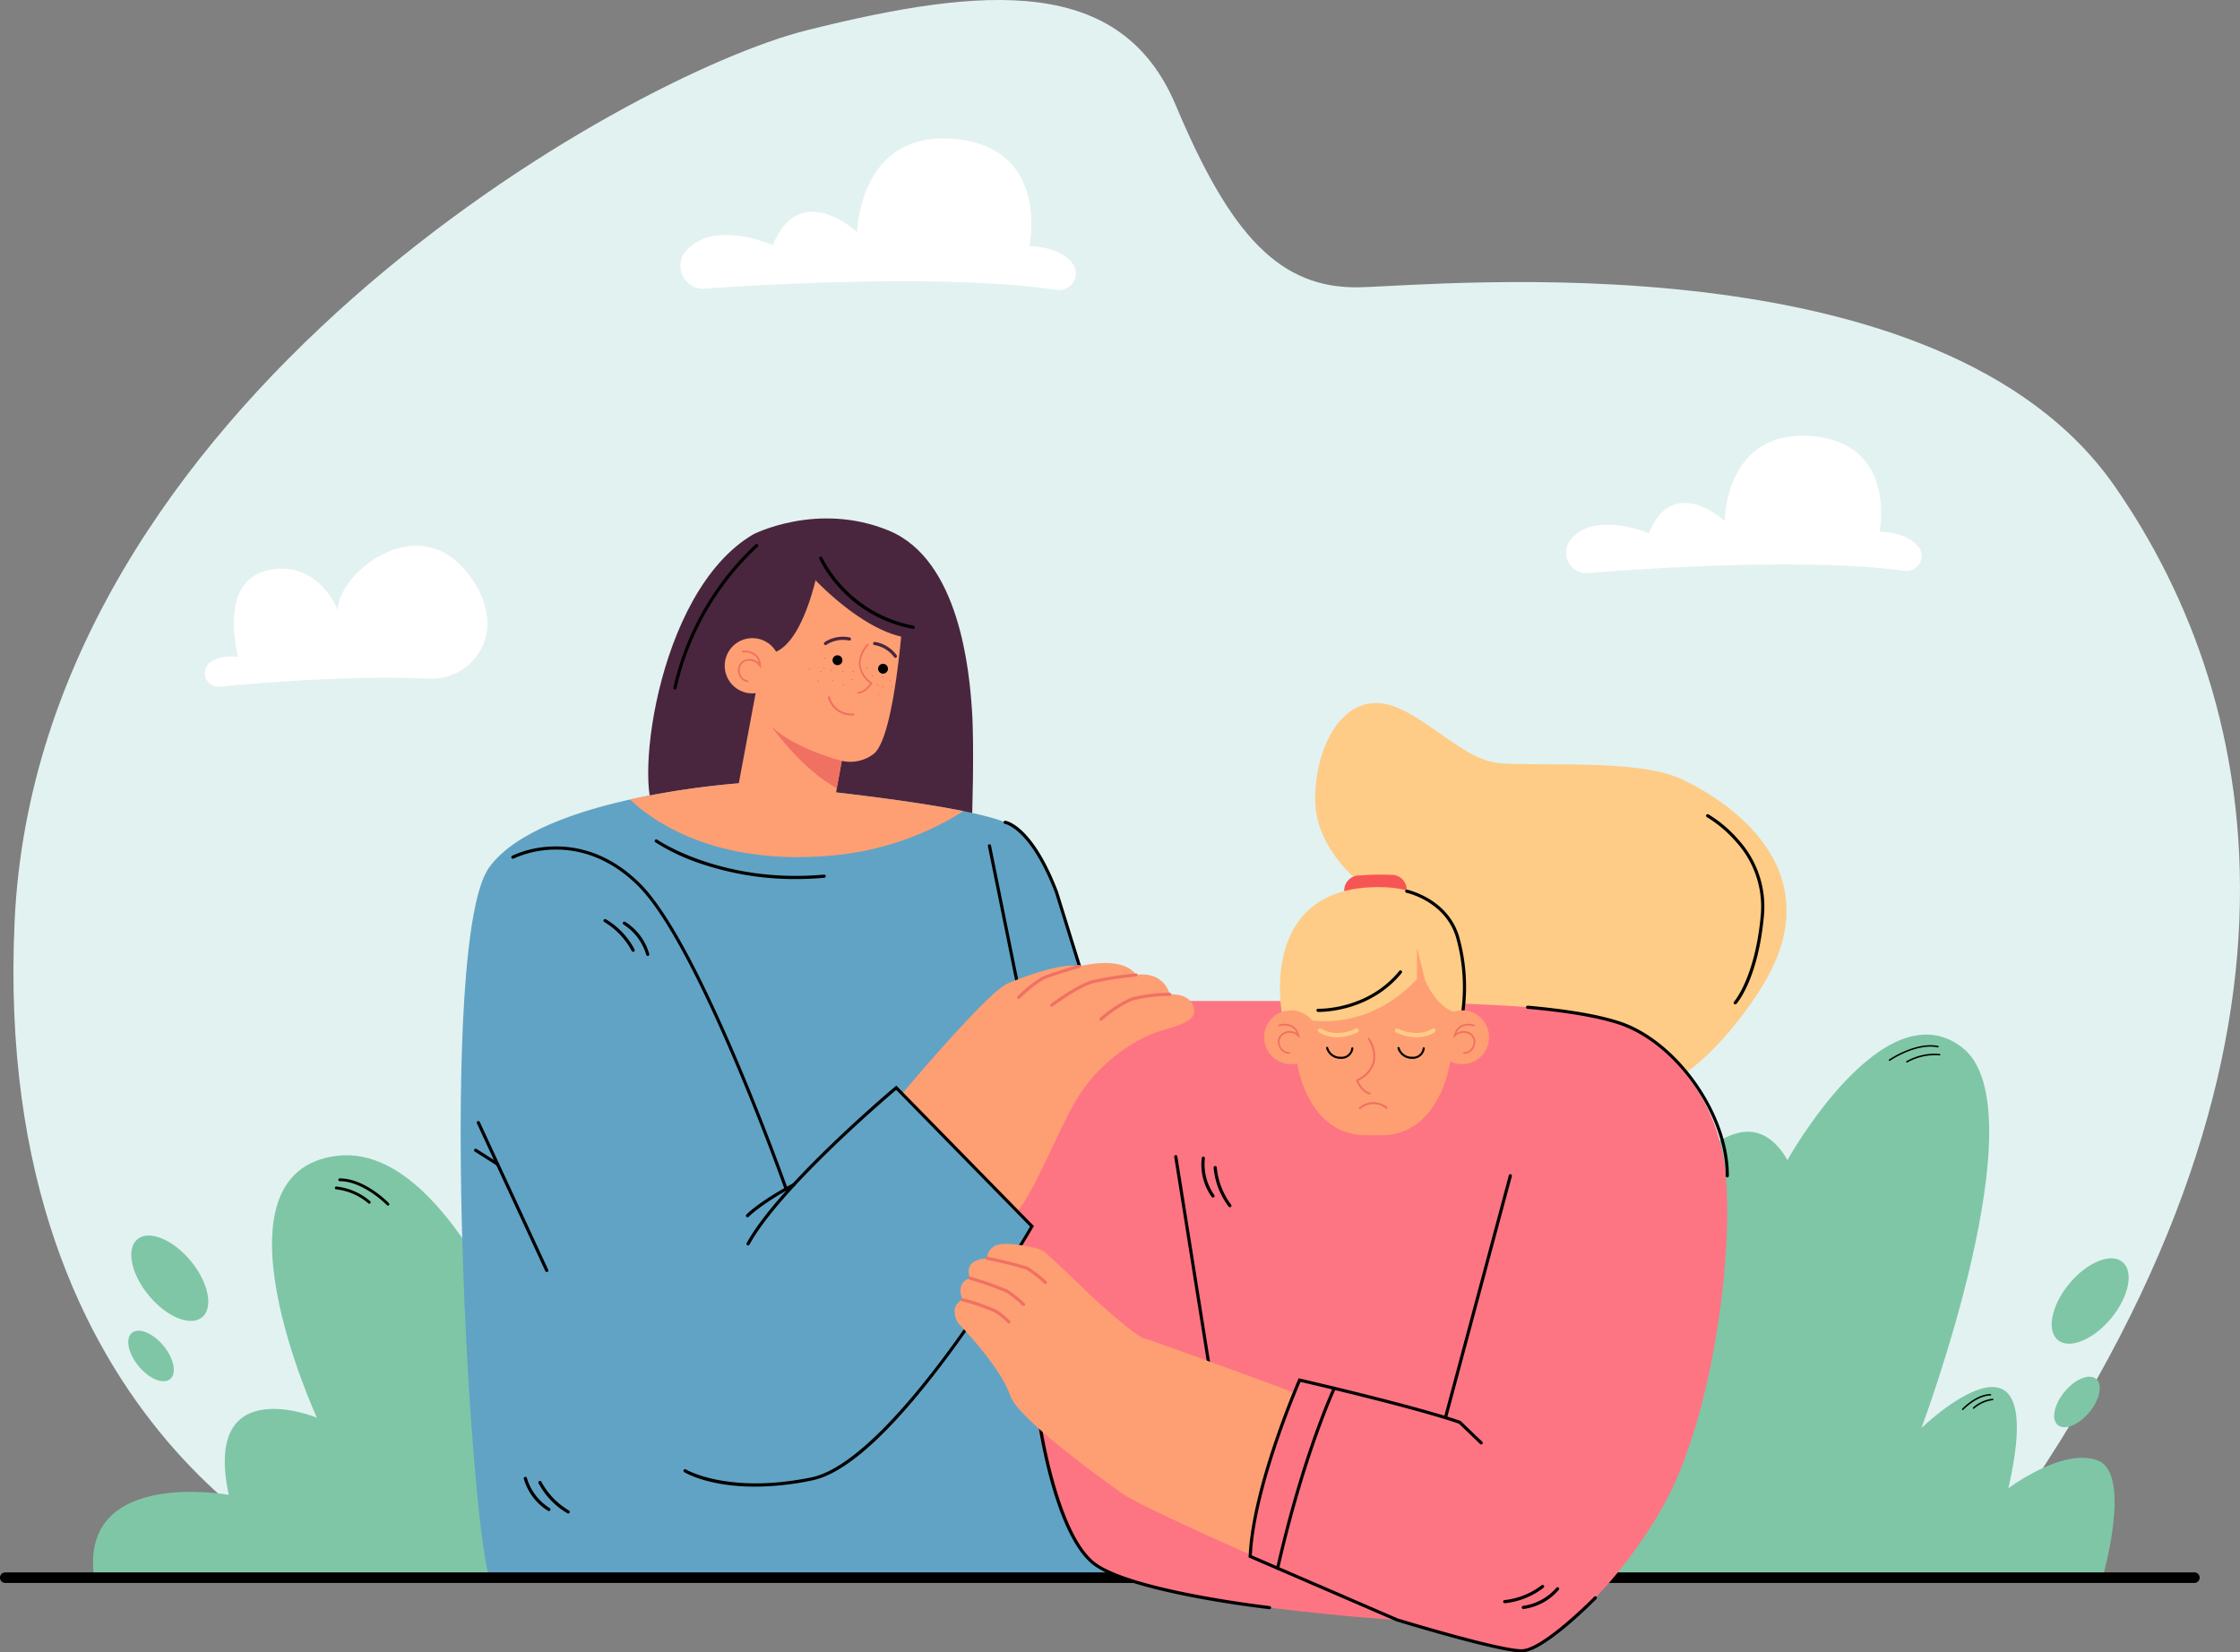 <svg xmlns="http://www.w3.org/2000/svg" width="400" height="295.112" viewBox="0 0 400 295.112">
  <rect x="0" y="0" width="400" height="295.112" fill="#808080" stroke="none"/>
  <g id="Grupo_71278" data-name="Grupo 71278" transform="translate(-179.182 -205)">
    <g id="Grupo_71273" data-name="Grupo 71273" transform="translate(179.182 205)">
      <g id="Grupo_71104" data-name="Grupo 71104" transform="translate(2.398)">
        <path id="Trazado_105920" data-name="Trazado 105920" d="M278.031,486.765l-26.948-.657s-62.155-24.345-57.8-116.69S302.6,218.453,334.7,210.413s56.217-9.714,65.931,13.4,18.5,32.827,32.863,32.492,103.662-9.212,134.779,35.507c27.074,38.909,40.166,104.344-23.479,190.766Z" transform="translate(-193.065 -205)" fill="#e2f2f1"/>
      </g>
      <g id="Grupo_71115" data-name="Grupo 71115" transform="translate(281.062 184.77)">
        <g id="Grupo_71106" data-name="Grupo 71106">
          <g id="Grupo_71105" data-name="Grupo 71105">
            <path id="Trazado_105921" data-name="Trazado 105921" d="M1819.366,1307.907s15.559-26.945,24.828-10.993c0,0,17.244-31.04,31.256-20.047s-7.329,67.9-7.329,67.9,23.064-22.2,15.52,10.778c0,0,9.7-7.353,15.951-4.97s.862,20.931.862,20.931h-94.386Z" transform="translate(-1806.067 -1274.51)" fill="#7fc6a6"/>
          </g>
        </g>
        <g id="Grupo_71108" data-name="Grupo 71108" transform="translate(56.214 1.897)">
          <g id="Grupo_71107" data-name="Grupo 71107">
            <path id="Trazado_105922" data-name="Trazado 105922" d="M2131.587,1288.3a.133.133,0,0,1-.076-.242c.047-.033,4.717-3.239,8.743-2.442a.133.133,0,1,1-.052.26c-3.915-.775-8.494,2.368-8.54,2.4A.131.131,0,0,1,2131.587,1288.3Z" transform="translate(-2131.454 -1285.492)"/>
          </g>
        </g>
        <g id="Grupo_71110" data-name="Grupo 71110" transform="translate(59.322 3.446)">
          <g id="Grupo_71109" data-name="Grupo 71109">
            <path id="Trazado_105923" data-name="Trazado 105923" d="M2149.577,1296.011a.133.133,0,0,1-.076-.242,10.149,10.149,0,0,1,5.921-1.3.133.133,0,0,1,.127.139.131.131,0,0,1-.139.127,10.092,10.092,0,0,0-5.759,1.25A.132.132,0,0,1,2149.577,1296.011Z" transform="translate(-2149.444 -1294.458)"/>
          </g>
        </g>
        <g id="Grupo_71112" data-name="Grupo 71112" transform="translate(69.296 64.196)">
          <g id="Grupo_71111" data-name="Grupo 71111">
            <path id="Trazado_105924" data-name="Trazado 105924" d="M2207.309,1648.967a.133.133,0,0,1-.1-.223c.1-.107,2.475-2.606,5.059-2.642h0a.133.133,0,0,1,0,.265c-2.47.034-4.845,2.533-4.869,2.559A.133.133,0,0,1,2207.309,1648.967Z" transform="translate(-2207.176 -1646.101)"/>
          </g>
        </g>
        <g id="Grupo_71114" data-name="Grupo 71114" transform="translate(71.232 65.034)">
          <g id="Grupo_71113" data-name="Grupo 71113">
            <path id="Trazado_105925" data-name="Trazado 105925" d="M2218.516,1652.754a.133.133,0,0,1-.1-.224,6.39,6.39,0,0,1,3.476-1.576.133.133,0,1,1,.044.262,6.254,6.254,0,0,0-3.327,1.5A.133.133,0,0,1,2218.516,1652.754Z" transform="translate(-2218.383 -1650.953)"/>
          </g>
        </g>
      </g>
      <g id="Grupo_71131" data-name="Grupo 71131" transform="translate(16.611 206.323)">
        <g id="Grupo_71122" data-name="Grupo 71122">
          <g id="Grupo_71117" data-name="Grupo 71117">
            <g id="Grupo_71116" data-name="Grupo 71116">
              <path id="Trazado_105926" data-name="Trazado 105926" d="M390.73,1474.713c-1.078-.862-18.749-35.045-30.386-18.882,0,0-17.456-59.264-41.377-56.463s-3.664,46.765-3.664,46.765-20.473-8.4-15.732,13.792c0,0-26.076-4.741-24.137,14.008Z" transform="translate(-275.331 -1399.272)" fill="#7fc6a6"/>
            </g>
          </g>
          <g id="Grupo_71119" data-name="Grupo 71119" transform="translate(6.827 14.337)">
            <g id="Grupo_71118" data-name="Grupo 71118">
              <path id="Trazado_105927" data-name="Trazado 105927" d="M325.459,1486.794c3.19,3.849,4.1,8.354,2.043,10.063s-6.319-.026-9.509-3.875-4.1-8.354-2.043-10.063S322.269,1482.946,325.459,1486.794Z" transform="translate(-314.847 -1482.262)" fill="#7fc6a6"/>
            </g>
          </g>
          <g id="Grupo_71121" data-name="Grupo 71121" transform="translate(6.289 31.332)">
            <g id="Grupo_71120" data-name="Grupo 71120">
              <path id="Trazado_105928" data-name="Trazado 105928" d="M318.019,1583.314c1.888,2.278,2.43,4.945,1.209,5.957s-3.741-.015-5.629-2.294-2.43-4.945-1.21-5.957S316.13,1581.036,318.019,1583.314Z" transform="translate(-311.737 -1580.631)" fill="#7fc6a6"/>
            </g>
          </g>
        </g>
        <g id="Grupo_71124" data-name="Grupo 71124" transform="translate(43.806 4.133)">
          <g id="Grupo_71123" data-name="Grupo 71123">
            <path id="Trazado_105929" data-name="Trazado 105929" d="M537.755,1428.052a.25.25,0,0,0,.18-.424c-.175-.181-4.33-4.431-8.787-4.431h0a.25.25,0,0,0,0,.5h0c4.242,0,8.385,4.235,8.427,4.278A.25.25,0,0,0,537.755,1428.052Z" transform="translate(-528.896 -1423.197)"/>
          </g>
        </g>
        <g id="Grupo_71126" data-name="Grupo 71126" transform="translate(43.183 5.586)">
          <g id="Grupo_71125" data-name="Grupo 71125">
            <path id="Trazado_105930" data-name="Trazado 105930" d="M531.432,1434.665a.25.25,0,0,0,.179-.425,11.02,11.02,0,0,0-6.036-2.633.25.25,0,0,0-.076.495,10.7,10.7,0,0,1,5.753,2.488A.249.249,0,0,0,531.432,1434.665Z" transform="translate(-525.287 -1431.604)"/>
          </g>
        </g>
        <g id="Grupo_71128" data-name="Grupo 71128" transform="translate(90.869 56.394)">
          <g id="Grupo_71127" data-name="Grupo 71127">
            <path id="Trazado_105931" data-name="Trazado 105931" d="M810.175,1730.553a.25.25,0,0,0,.18-.424c-.175-.181-4.33-4.431-8.787-4.431a.25.25,0,1,0,0,.5h0c4.246,0,8.385,4.235,8.427,4.278A.25.25,0,0,0,810.175,1730.553Z" transform="translate(-801.315 -1725.698)"/>
          </g>
        </g>
        <g id="Grupo_71130" data-name="Grupo 71130" transform="translate(90.246 57.846)">
          <g id="Grupo_71129" data-name="Grupo 71129">
            <path id="Trazado_105932" data-name="Trazado 105932" d="M803.851,1737.165a.25.25,0,0,0,.179-.425,11.018,11.018,0,0,0-6.036-2.633.25.25,0,0,0-.076.495,10.747,10.747,0,0,1,5.753,2.488A.251.251,0,0,0,803.851,1737.165Z" transform="translate(-797.707 -1734.105)"/>
          </g>
        </g>
      </g>
      <g id="Grupo_71133" data-name="Grupo 71133" transform="translate(121.482 24.721)">
        <g id="Grupo_71132" data-name="Grupo 71132">
          <path id="Trazado_105933" data-name="Trazado 105933" d="M886.728,374.921c12.8-.88,44.021-2.577,62.832.23a2.99,2.99,0,0,0,2.74-4.874c-1.286-1.509-3.57-2.777-7.592-2.958,0,0,3.73-17.456-13.156-19.111-17.352-1.7-17.6,16.66-17.6,16.66s-10.139-9.635-15.065,2.281c0,0-10.713-4.7-15.576,1.123A4.067,4.067,0,0,0,886.728,374.921Z" transform="translate(-882.363 -348.096)" fill="#fff"/>
        </g>
      </g>
      <g id="Grupo_71135" data-name="Grupo 71135" transform="translate(36.582 97.467)">
        <g id="Grupo_71134" data-name="Grupo 71134">
          <path id="Trazado_105934" data-name="Trazado 105934" d="M393.6,794.351c6.934-.686,23.2-2.056,37.415-1.448a9.945,9.945,0,0,0,10.372-10.514,15.206,15.206,0,0,0-3.5-8.248c-9.106-11.859-23.573.426-23.173,6.62,0,0-3.409-9.211-12.521-7.2s-5.3,15.458-5.3,15.458-2.988-.5-4.984.984A2.42,2.42,0,0,0,393.6,794.351Z" transform="translate(-390.932 -769.171)" fill="#fff"/>
        </g>
      </g>
      <g id="Grupo_71137" data-name="Grupo 71137" transform="translate(279.636 77.824)">
        <g id="Grupo_71136" data-name="Grupo 71136">
          <path id="Trazado_105935" data-name="Trazado 105935" d="M1801.775,679.99c11.5-.911,39.547-2.731,56.484-.386a2.688,2.688,0,0,0,2.417-4.407c-1.17-1.344-3.235-2.462-6.853-2.587,0,0,3.188-15.727-12.006-17.055-15.614-1.365-15.665,15.142-15.665,15.142s-9.206-8.566-13.521,2.192c0,0-9.675-4.12-13.991,1.156A3.656,3.656,0,0,0,1801.775,679.99Z" transform="translate(-1797.813 -655.474)" fill="#fff"/>
        </g>
      </g>
      <g id="Grupo_71138" data-name="Grupo 71138" transform="translate(234.855 125.555)">
        <path id="Trazado_105936" data-name="Trazado 105936" d="M1545.868,963.17s-7.033-5.618-7.256-13.769,3.653-17.53,10.759-17.642,14.81,10.049,21.957,10.719,24.676-.782,32.492,2.791,28.249,16.17,14.069,37.953-27.468,19.984-27.468,19.984-38.075-13.611-38.41-14.168-9.938-12.728-9.938-13.286S1545.868,963.17,1545.868,963.17Z" transform="translate(-1538.603 -931.759)" fill="#fecc86"/>
      </g>
      <g id="Grupo_71139" data-name="Grupo 71139" transform="translate(115.746 92.591)">
        <path id="Trazado_105937" data-name="Trazado 105937" d="M867.926,743.788s11.471-5.918,24.2-.67,14.4,25.406,14.851,32.076,0,19.845,0,19.845-8.462,4.913-21.2,4.355-30.271-2.568-34.849-5.36S850.2,754.172,867.926,743.788Z" transform="translate(-849.157 -740.948)" fill="#49263e"/>
      </g>
      <g id="Grupo_71140" data-name="Grupo 71140" transform="translate(82.263 139.821)">
        <path id="Trazado_105938" data-name="Trazado 105938" d="M705.923,1014.33s-36.177,2.261-45.473,15.074-3.768,114.058,0,126.87H773.569l-7.351-107.023s-4.522-24.118-13.65-27.887S705.923,1014.33,705.923,1014.33Z" transform="translate(-655.349 -1014.33)" fill="#61a3c5"/>
      </g>
      <g id="Grupo_71142" data-name="Grupo 71142" transform="translate(0 280.823)">
        <g id="Grupo_71141" data-name="Grupo 71141">
          <path id="Trazado_105939" data-name="Trazado 105939" d="M571.036,1832.383H180.124a.942.942,0,0,1,0-1.884H571.036a.942.942,0,1,1,0,1.884Z" transform="translate(-179.182 -1830.499)"/>
        </g>
      </g>
      <g id="Grupo_71143" data-name="Grupo 71143" transform="translate(180.71 178.761)">
        <path id="Trazado_105940" data-name="Trazado 105940" d="M1255.957,1239.73h27.663s33.8.167,44.858,2.345,21.4,12.059,23.762,25.625-1.486,45.724-10.7,62.137-22.108,26.128-25.29,25.96-22.284-5.527-22.284-5.527c-1.87-.007-38.9-2.735-51.242-8.207-15.771-6.994-15.824-58.94-15.824-58.94l1.867-3.142-2.812-2.872-.761-6.139s5.639-20.014,7.146-20.939S1255.957,1239.73,1255.957,1239.73Z" transform="translate(-1225.195 -1239.73)" fill="#fd7583"/>
      </g>
      <g id="Grupo_71144" data-name="Grupo 71144" transform="translate(230.55 160.868)">
        <path id="Trazado_105941" data-name="Trazado 105941" d="M1542.977,1157.183a144.772,144.772,0,0,0-.986-14.625,9.382,9.382,0,0,0-3.025-3.574,33.977,33.977,0,0,0-10.349-2.827h-.569a33.976,33.976,0,0,0-10.349,2.827,9.383,9.383,0,0,0-3.025,3.574,144.742,144.742,0,0,0-.986,14.625,26.308,26.308,0,0,0,1.111,8.035l-.007-.006s1.768,13,12.554,12.821c.258,0,2.209,0,2.209,0,10.786.182,12.554-13.182,12.554-13.182l-.1-.11A26.393,26.393,0,0,0,1542.977,1157.183Z" transform="translate(-1513.685 -1136.157)" fill="#fe9f73"/>
      </g>
      <g id="Grupo_71146" data-name="Grupo 71146" transform="translate(242.12 185.366)">
        <g id="Grupo_71145" data-name="Grupo 71145">
          <path id="Trazado_105942" data-name="Trazado 105942" d="M1583.121,1288.074a.176.176,0,0,0,.036-.348c-1.134-.243-1.849-1.639-2.055-2.1a5.293,5.293,0,0,0,2.922-3.326,5.741,5.741,0,0,0-.917-4.266.176.176,0,1,0-.287.2,5.482,5.482,0,0,1,.861,3.981,5.046,5.046,0,0,1-2.885,3.17l-.141.072.057.148c.033.087.835,2.128,2.371,2.457A.193.193,0,0,0,1583.121,1288.074Z" transform="translate(-1580.656 -1277.965)" fill="#f07162"/>
        </g>
      </g>
      <g id="Grupo_71148" data-name="Grupo 71148" transform="translate(249.094 183.667)">
        <g id="Grupo_71147" data-name="Grupo 71147">
          <path id="Trazado_105943" data-name="Trazado 105943" d="M1627.968,1268.131a.377.377,0,0,0-.255.051c-2.786,1.709-6.1.015-6.135,0a.377.377,0,0,0-.349.668c.151.079,3.732,1.906,6.878-.023a.377.377,0,0,0-.14-.694Z" transform="translate(-1621.026 -1268.126)" fill="#fecc86"/>
        </g>
      </g>
      <g id="Grupo_71150" data-name="Grupo 71150" transform="translate(235.355 183.667)">
        <g id="Grupo_71149" data-name="Grupo 71149">
          <path id="Trazado_105944" data-name="Trazado 105944" d="M1541.82,1268.131a.376.376,0,0,1,.254.051c2.786,1.709,6.1.015,6.135,0a.377.377,0,1,1,.349.668c-.151.079-3.732,1.906-6.878-.023a.377.377,0,0,1,.14-.694Z" transform="translate(-1541.5 -1268.126)" fill="#fecc86"/>
        </g>
      </g>
      <g id="Grupo_71151" data-name="Grupo 71151" transform="translate(240.048 156.2)">
        <path id="Trazado_105945" data-name="Trazado 105945" d="M1576.892,1109.185a39.921,39.921,0,0,0-5.416.106,2.691,2.691,0,0,0-2.8,3.031l5.563,1.271.049-.435.008.434,5.509-1.488A2.692,2.692,0,0,0,1576.892,1109.185Z" transform="translate(-1568.663 -1109.138)" fill="#f75553"/>
      </g>
      <g id="Grupo_71152" data-name="Grupo 71152" transform="translate(236.801 186.967)">
        <path id="Trazado_105946" data-name="Trazado 105946" d="M1552.489,1289.367h-.06a2.627,2.627,0,0,1-2.558-1.9.188.188,0,1,1,.366-.088,2.217,2.217,0,0,0,2.2,1.612h.053a1.722,1.722,0,0,0,1.879-1.51.191.191,0,0,1,.2-.171.189.189,0,0,1,.171.2A2.123,2.123,0,0,1,1552.489,1289.367Z" transform="translate(-1549.866 -1287.233)"/>
      </g>
      <g id="Grupo_71153" data-name="Grupo 71153" transform="translate(249.544 186.967)">
        <path id="Trazado_105947" data-name="Trazado 105947" d="M1626.25,1289.367h-.059a2.629,2.629,0,0,1-2.559-1.9.189.189,0,0,1,.367-.088,2.217,2.217,0,0,0,2.2,1.612h.053a1.722,1.722,0,0,0,1.879-1.51.188.188,0,1,1,.375.034A2.123,2.123,0,0,1,1626.25,1289.367Z" transform="translate(-1623.627 -1287.233)"/>
      </g>
      <g id="Grupo_71154" data-name="Grupo 71154" transform="translate(242.639 196.82)">
        <path id="Trazado_105948" data-name="Trazado 105948" d="M1583.851,1345.571a.188.188,0,0,1-.119-.334,3.872,3.872,0,0,1,4.976-.106.188.188,0,0,1-.246.286,3.445,3.445,0,0,0-4.492.112A.187.187,0,0,1,1583.851,1345.571Z" transform="translate(-1583.663 -1344.264)" fill="#f07162"/>
      </g>
      <g id="Grupo_71155" data-name="Grupo 71155" transform="translate(272.493 179.606)">
        <path id="Trazado_105949" data-name="Trazado 105949" d="M1792.409,1275.3h0a.282.282,0,0,1-.28-.285c.089-10.828-9.012-23.713-19.094-27.034-3.71-1.222-9.2-2.163-16.309-2.8a.283.283,0,0,1,.05-.563c7.155.638,12.685,1.588,16.436,2.823,10.288,3.388,19.573,16.531,19.482,27.575A.282.282,0,0,1,1792.409,1275.3Z" transform="translate(-1756.466 -1244.62)"/>
      </g>
      <g id="Grupo_71156" data-name="Grupo 71156" transform="translate(228.557 158.432)">
        <path id="Trazado_105950" data-name="Trazado 105950" d="M1502.51,1144.629s12.938,5.695,24.117-6.141v-5.583l1.449,5.806s2.588,6.253,6.831,5.806c0,0,4.109-22.06-14.538-22.451C1498.07,1121.6,1502.51,1144.629,1502.51,1144.629Z" transform="translate(-1502.15 -1122.059)" fill="#fecc86"/>
      </g>
      <g id="Grupo_71161" data-name="Grupo 71161" transform="translate(225.745 180.441)">
        <g id="Grupo_71158" data-name="Grupo 71158">
          <g id="Grupo_71157" data-name="Grupo 71157">
            <path id="Trazado_105951" data-name="Trazado 105951" d="M1495.481,1254.26a4.805,4.805,0,1,1-4.805-4.806A4.805,4.805,0,0,1,1495.481,1254.26Z" transform="translate(-1485.87 -1249.454)" fill="#fe9f73"/>
          </g>
        </g>
        <g id="Grupo_71160" data-name="Grupo 71160" transform="translate(2.452 2.395)">
          <g id="Grupo_71159" data-name="Grupo 71159">
            <path id="Trazado_105952" data-name="Trazado 105952" d="M1502.063,1268.692a2.023,2.023,0,0,1-1.9-1.515,1.9,1.9,0,0,1,.767-2.219,2.264,2.264,0,0,1,2.492.055,2.123,2.123,0,0,0-.94-1.115,2.983,2.983,0,0,0-2.115-.135.154.154,0,0,1-.1-.292,3.253,3.253,0,0,1,2.36.157,2.617,2.617,0,0,1,1.236,1.764l.134.535-.392-.389a2.071,2.071,0,0,0-2.516-.318,1.613,1.613,0,0,0-.634,1.871,1.7,1.7,0,0,0,1.633,1.293.154.154,0,0,1,0,.308Z" transform="translate(-1500.066 -1263.316)" fill="#f07162"/>
          </g>
        </g>
      </g>
      <g id="Grupo_71162" data-name="Grupo 71162" transform="translate(257.887 209.72)">
        <path id="Trazado_105953" data-name="Trazado 105953" d="M1672.206,1462.488a.278.278,0,0,1-.073-.01.283.283,0,0,1-.2-.346l11.531-42.988a.283.283,0,1,1,.546.146l-11.531,42.988A.283.283,0,0,1,1672.206,1462.488Z" transform="translate(-1671.923 -1418.934)"/>
      </g>
      <g id="Grupo_71163" data-name="Grupo 71163" transform="translate(209.682 206.281)">
        <path id="Trazado_105954" data-name="Trazado 105954" d="M1399.2,1437.443a.282.282,0,0,1-.279-.238l-6.03-37.852a.283.283,0,0,1,.558-.089l6.029,37.852a.283.283,0,0,1-.234.324A.3.3,0,0,1,1399.2,1437.443Z" transform="translate(-1392.893 -1399.026)"/>
      </g>
      <g id="Grupo_71164" data-name="Grupo 71164" transform="translate(185.293 253.445)">
        <path id="Trazado_105955" data-name="Trazado 105955" d="M1293.137,1705.976l-.032,0c-.972-.11-23.9-2.76-31.072-7.622-7.22-4.892-10.187-25.144-10.31-26a.283.283,0,1,1,.56-.08c.03.208,3.054,20.863,10.067,25.615,7.059,4.784,30.582,7.5,30.819,7.529a.283.283,0,0,1-.031.563Z" transform="translate(-1251.72 -1672.026)"/>
      </g>
      <g id="Grupo_71165" data-name="Grupo 71165" transform="translate(176.408 150.798)">
        <path id="Trazado_105956" data-name="Trazado 105956" d="M1205.794,1104.178a.282.282,0,0,1-.276-.227l-5.22-25.74a.283.283,0,1,1,.554-.112l5.22,25.74a.282.282,0,0,1-.221.333A.287.287,0,0,1,1205.794,1104.178Z" transform="translate(-1200.292 -1077.873)"/>
      </g>
      <g id="Grupo_71166" data-name="Grupo 71166" transform="translate(227.868 247.661)">
        <path id="Trazado_105957" data-name="Trazado 105957" d="M1498.443,1671.254a.278.278,0,0,1-.063-.007.283.283,0,0,1-.213-.338c4.629-20.39,10.082-32.084,10.136-32.2a.282.282,0,1,1,.511.241c-.054.115-5.482,11.76-10.1,32.084A.283.283,0,0,1,1498.443,1671.254Z" transform="translate(-1498.16 -1638.547)"/>
      </g>
      <g id="Grupo_71167" data-name="Grupo 71167" transform="translate(235.073 173.314)">
        <path id="Trazado_105958" data-name="Trazado 105958" d="M1540.306,1215.612c-.1,0-.163,0-.17,0a.283.283,0,0,1,.022-.565c.087,0,8.79.264,14.491-6.74a.283.283,0,1,1,.438.357C1549.653,1215.339,1541.576,1215.612,1540.306,1215.612Z" transform="translate(-1539.865 -1208.201)"/>
      </g>
      <g id="Grupo_71170" data-name="Grupo 71170" transform="translate(214.518 206.56)">
        <g id="Grupo_71168" data-name="Grupo 71168">
          <path id="Trazado_105959" data-name="Trazado 105959" d="M1422.979,1407.963a.282.282,0,0,1-.233-.122,9.963,9.963,0,0,1-1.776-6.967.283.283,0,0,1,.556.1,9.574,9.574,0,0,0,1.685,6.544.283.283,0,0,1-.233.443Z" transform="translate(-1420.889 -1400.643)"/>
        </g>
        <g id="Grupo_71169" data-name="Grupo 71169" transform="translate(2.198 1.675)">
          <path id="Trazado_105960" data-name="Trazado 105960" d="M1436.517,1417.714a.283.283,0,0,1-.228-.115,13.532,13.532,0,0,1-2.679-6.97.283.283,0,0,1,.565-.019,13.214,13.214,0,0,0,2.569,6.653.283.283,0,0,1-.227.45Z" transform="translate(-1433.61 -1410.338)"/>
        </g>
      </g>
      <g id="Grupo_71173" data-name="Grupo 71173" transform="translate(268.42 283.046)">
        <g id="Grupo_71171" data-name="Grupo 71171" transform="translate(3.321 0.412)">
          <path id="Trazado_105961" data-name="Trazado 105961" d="M1752.394,1849.656a.283.283,0,0,1-.041-.562,9.574,9.574,0,0,0,5.939-3.225.283.283,0,0,1,.453.338,9.961,9.961,0,0,1-6.31,3.446Z" transform="translate(-1752.112 -1845.755)"/>
        </g>
        <g id="Grupo_71172" data-name="Grupo 71172">
          <path id="Trazado_105962" data-name="Trazado 105962" d="M1733.172,1846.656a.283.283,0,0,1-.032-.564,13.217,13.217,0,0,0,6.62-2.652.283.283,0,0,1,.371.426,13.527,13.527,0,0,1-6.927,2.787Z" transform="translate(-1732.89 -1843.371)"/>
        </g>
      </g>
      <g id="Grupo_71176" data-name="Grupo 71176" transform="translate(93.527 263.742)">
        <g id="Grupo_71174" data-name="Grupo 71174">
          <path id="Trazado_105963" data-name="Trazado 105963" d="M725.037,1737.76a.28.28,0,0,1-.153-.045,9.961,9.961,0,0,1-4.329-5.74.283.283,0,0,1,.552-.121,9.575,9.575,0,0,0,4.083,5.385.283.283,0,0,1-.153.52Z" transform="translate(-720.549 -1731.633)"/>
        </g>
        <g id="Grupo_71175" data-name="Grupo 71175" transform="translate(2.604 0.725)">
          <path id="Trazado_105964" data-name="Trazado 105964" d="M740.954,1741.664a.282.282,0,0,1-.145-.04,13.529,13.529,0,0,1-5.163-5.394.283.283,0,0,1,.514-.235,13.217,13.217,0,0,0,4.939,5.144.283.283,0,0,1-.145.525Z" transform="translate(-735.62 -1735.83)"/>
        </g>
      </g>
      <g id="Grupo_71179" data-name="Grupo 71179" transform="translate(107.755 164.135)">
        <g id="Grupo_71177" data-name="Grupo 71177" transform="translate(3.447 0.448)">
          <path id="Trazado_105965" data-name="Trazado 105965" d="M827.32,1163.809a.283.283,0,0,1-.276-.223,9.574,9.574,0,0,0-4.058-5.4.283.283,0,0,1,.308-.474,9.963,9.963,0,0,1,4.3,5.76.284.284,0,0,1-.277.342Z" transform="translate(-822.857 -1157.662)"/>
        </g>
        <g id="Grupo_71178" data-name="Grupo 71178">
          <path id="Trazado_105966" data-name="Trazado 105966" d="M808.213,1160.927a.283.283,0,0,1-.258-.166,13.216,13.216,0,0,0-4.916-5.167.283.283,0,0,1,.292-.484,13.53,13.53,0,0,1,5.138,5.417.283.283,0,0,1-.257.4Z" transform="translate(-802.903 -1155.07)"/>
        </g>
      </g>
      <g id="Grupo_71180" data-name="Grupo 71180" transform="translate(179.2 146.572)">
        <path id="Trazado_105967" data-name="Trazado 105967" d="M1230.179,1080.189a.283.283,0,0,1-.27-.2l-4.26-13.711c-4.409-11.491-8.906-12.3-8.951-12.3a.283.283,0,0,1,.079-.56c.2.027,4.846.791,9.406,12.679l4.266,13.728a.283.283,0,0,1-.27.367Z" transform="translate(-1216.456 -1053.412)"/>
      </g>
      <g id="Grupo_71181" data-name="Grupo 71181" transform="translate(160.975 171.988)">
        <path id="Trazado_105968" data-name="Trazado 105968" d="M1110.96,1224.017s15.157-18.111,18.9-19.786,11.11-3.964,12.506-3.015c0,0,7.928-2.274,10.5,1.452,0,0,4.578-1,6.029,3.461,0,0,3.806-.334,4.3,2.624.5,3.014-5.248,3.106-9.044,5.154a29.414,29.414,0,0,0-12.841,12.6c-3.741,7.146-6.909,15.241-9.847,18.591C1131.456,1245.1,1116.065,1228.967,1110.96,1224.017Z" transform="translate(-1110.96 -1200.529)" fill="#fe9f73"/>
      </g>
      <g id="Grupo_71182" data-name="Grupo 71182" transform="translate(196.325 177.306)">
        <path id="Trazado_105969" data-name="Trazado 105969" d="M1315.861,1236.313a.283.283,0,0,1-.19-.492,20.693,20.693,0,0,1,5.626-3.659,27.037,27.037,0,0,1,6.86-.852.283.283,0,0,1,0,.565,27.071,27.071,0,0,0-6.678.823,20.558,20.558,0,0,0-5.428,3.543A.281.281,0,0,1,1315.861,1236.313Z" transform="translate(-1315.578 -1231.309)" fill="#f07162"/>
      </g>
      <g id="Grupo_71183" data-name="Grupo 71183" transform="translate(187.532 173.844)">
        <path id="Trazado_105970" data-name="Trazado 105970" d="M1264.964,1217.224a.283.283,0,0,1-.17-.508c.179-.135,4.423-3.311,7.246-4.189a57.519,57.519,0,0,1,7.957-1.254.283.283,0,0,1,.054.563,58.445,58.445,0,0,0-7.843,1.231c-2.73.849-7.031,4.069-7.074,4.1A.281.281,0,0,1,1264.964,1217.224Z" transform="translate(-1264.681 -1211.271)" fill="#f07162"/>
      </g>
      <g id="Grupo_71184" data-name="Grupo 71184" transform="translate(181.628 172.314)">
        <path id="Trazado_105971" data-name="Trazado 105971" d="M1230.79,1208.515a.283.283,0,0,1-.2-.479,23.945,23.945,0,0,1,4.019-3.268c1.289-.794,6.649-2.281,6.877-2.344a.283.283,0,1,1,.151.545c-.055.015-5.51,1.529-6.731,2.28a23.837,23.837,0,0,0-3.909,3.18A.282.282,0,0,1,1230.79,1208.515Z" transform="translate(-1230.508 -1202.413)" fill="#f07162"/>
      </g>
      <g id="Grupo_71187" data-name="Grupo 71187" transform="translate(131.019 95.535)">
        <g id="Grupo_71186" data-name="Grupo 71186">
          <g id="Grupo_71185" data-name="Grupo 71185">
            <path id="Trazado_105972" data-name="Trazado 105972" d="M968.083,768.384s-1.356,24.94-5.4,28.612a6.839,6.839,0,0,1-5.821,1.341l-2.572,14.3-16.726-5.406,7.587-40.613s6.9-9.029,6.819-8.615S968.083,768.384,968.083,768.384Z" transform="translate(-937.566 -757.988)" fill="#fe9f73"/>
          </g>
        </g>
      </g>
      <g id="Grupo_71190" data-name="Grupo 71190" transform="translate(153.077 114.985)">
        <g id="Grupo_71189" data-name="Grupo 71189">
          <g id="Grupo_71188" data-name="Grupo 71188">
            <path id="Trazado_105973" data-name="Trazado 105973" d="M1065.373,879.466a.158.158,0,0,1,.025-.313c1.04-.027,1.9-1.141,2.156-1.509a4.747,4.747,0,0,1-2.028-3.414,5.146,5.146,0,0,1,1.511-3.61.158.158,0,1,1,.219.227,4.916,4.916,0,0,0-1.415,3.368,4.526,4.526,0,0,0,2.021,3.27l.112.087-.074.121c-.044.071-1.086,1.739-2.5,1.776A.194.194,0,0,1,1065.373,879.466Z" transform="translate(-1065.245 -870.576)" fill="#f07162"/>
          </g>
        </g>
      </g>
      <g id="Grupo_71193" data-name="Grupo 71193" transform="translate(137.75 129.751)">
        <g id="Grupo_71192" data-name="Grupo 71192">
          <g id="Grupo_71191" data-name="Grupo 71191">
            <path id="Trazado_105974" data-name="Trazado 105974" d="M988.188,967.033l.907-4.857s-8.122-2.017-12.566-6.133C976.529,956.043,982.138,963.894,988.188,967.033Z" transform="translate(-976.529 -956.043)" fill="#f07162"/>
          </g>
        </g>
      </g>
      <g id="Grupo_71196" data-name="Grupo 71196" transform="translate(148.669 117.032)">
        <g id="Grupo_71195" data-name="Grupo 71195">
          <g id="Grupo_71194" data-name="Grupo 71194">
            <path id="Trazado_105975" data-name="Trazado 105975" d="M1041.474,883.464a.88.88,0,1,1-.7-1.026A.88.88,0,0,1,1041.474,883.464Z" transform="translate(-1039.728 -882.422)"/>
          </g>
        </g>
      </g>
      <g id="Grupo_71199" data-name="Grupo 71199" transform="translate(156.805 118.552)">
        <g id="Grupo_71198" data-name="Grupo 71198">
          <g id="Grupo_71197" data-name="Grupo 71197">
            <path id="Trazado_105976" data-name="Trazado 105976" d="M1088.568,892.262a.88.88,0,1,1-.7-1.026A.88.88,0,0,1,1088.568,892.262Z" transform="translate(-1086.823 -891.22)"/>
          </g>
        </g>
      </g>
      <g id="Grupo_71201" data-name="Grupo 71201" transform="translate(155.903 114.643)">
        <g id="Grupo_71200" data-name="Grupo 71200">
          <path id="Trazado_105977" data-name="Trazado 105977" d="M1085.6,871.442a.282.282,0,0,1-.233-.122,5.439,5.439,0,0,0-3.509-2.16.283.283,0,0,1,.054-.563,5.915,5.915,0,0,1,3.92,2.4.283.283,0,0,1-.233.442Z" transform="translate(-1081.606 -868.596)" fill="#49263e"/>
        </g>
      </g>
      <g id="Grupo_71203" data-name="Grupo 71203" transform="translate(147.124 113.685)">
        <g id="Grupo_71202" data-name="Grupo 71202">
          <path id="Trazado_105978" data-name="Trazado 105978" d="M1031.068,864.574a.283.283,0,0,1-.161-.515,5.917,5.917,0,0,1,4.521-.841.283.283,0,0,1-.151.545,5.416,5.416,0,0,0-4.049.762A.28.28,0,0,1,1031.068,864.574Z" transform="translate(-1030.785 -863.05)" fill="#49263e"/>
        </g>
      </g>
      <g id="Grupo_71204" data-name="Grupo 71204" transform="translate(147.84 124.349)">
        <path id="Trazado_105979" data-name="Trazado 105979" d="M1039.292,928.228a4.375,4.375,0,0,1-4.355-3.22.188.188,0,0,1,.367-.084,3.936,3.936,0,0,0,3.985,2.927l.181,0a.192.192,0,0,1,.194.182.188.188,0,0,1-.182.194Z" transform="translate(-1034.932 -924.778)" fill="#f07162"/>
      </g>
      <g id="Grupo_71205" data-name="Grupo 71205" transform="translate(144.825 94.42)">
        <path id="Trazado_105980" data-name="Trazado 105980" d="M1019.6,752.31l-2.124,7.593s10.633,11.834,19.514,11.219,1.715-12.819,1.715-12.819-6.13,1.732-6.446-2.877c-.349-5.1-10.429-3.715-10.938-3.741A5.476,5.476,0,0,0,1019.6,752.31Z" transform="translate(-1017.478 -751.534)" fill="#49263e"/>
      </g>
      <g id="Grupo_71206" data-name="Grupo 71206" transform="translate(131.019 94.906)">
        <path id="Trazado_105981" data-name="Trazado 105981" d="M954.576,754.351l-1.751,5.75s-2.225,13.232-7.679,15.744-7.579-.334-7.579-.334l2.824-12.73s6.713-7.56,6.664-7.356S954.576,754.351,954.576,754.351Z" transform="translate(-937.566 -754.351)" fill="#49263e"/>
      </g>
      <g id="Grupo_71213" data-name="Grupo 71213" transform="translate(129.415 113.969)">
        <g id="Grupo_71209" data-name="Grupo 71209">
          <g id="Grupo_71208" data-name="Grupo 71208">
            <g id="Grupo_71207" data-name="Grupo 71207">
              <path id="Trazado_105982" data-name="Trazado 105982" d="M938.063,870.533a4.933,4.933,0,1,1-3.943-5.755A4.933,4.933,0,0,1,938.063,870.533Z" transform="translate(-928.28 -864.693)" fill="#fe9f73"/>
            </g>
          </g>
        </g>
        <g id="Grupo_71212" data-name="Grupo 71212" transform="translate(2.368 2.23)">
          <g id="Grupo_71211" data-name="Grupo 71211">
            <g id="Grupo_71210" data-name="Grupo 71210">
              <path id="Trazado_105983" data-name="Trazado 105983" d="M943.636,883.229A2.076,2.076,0,0,1,942,881.341a1.951,1.951,0,0,1,1.192-2.094,2.323,2.323,0,0,1,2.5.525,2.181,2.181,0,0,0-.738-1.3,3.063,3.063,0,0,0-2.109-.535.158.158,0,0,1-.043-.313,3.339,3.339,0,0,1,2.352.6,2.685,2.685,0,0,1,.915,2.013l.034.565-.322-.466a2.126,2.126,0,0,0-2.479-.8,1.655,1.655,0,0,0-.992,1.768,1.745,1.745,0,0,0,1.4,1.613.158.158,0,1,1-.053.311Z" transform="translate(-941.988 -877.599)" fill="#f07162"/>
            </g>
          </g>
        </g>
      </g>
      <g id="Grupo_71214" data-name="Grupo 71214" transform="translate(112.497 139.821)">
        <path id="Trazado_105984" data-name="Trazado 105984" d="M865.262,1027.394a52.656,52.656,0,0,0,24.645-8.025c-14.138-2.856-39.214-5.039-39.214-5.039a148.425,148.425,0,0,0-20.34,2.969C834.422,1021.137,845.255,1028.9,865.262,1027.394Z" transform="translate(-830.353 -1014.33)" fill="#fe9f73"/>
      </g>
      <g id="Grupo_71216" data-name="Grupo 71216" transform="translate(147.066 119.237)">
        <g id="Grupo_71215" data-name="Grupo 71215">
          <path id="Trazado_105985" data-name="Trazado 105985" d="M1030.543,895.374a.094.094,0,0,0,0-.188.094.094,0,0,0,0,.188Z" transform="translate(-1030.452 -895.186)" fill="#f75553"/>
        </g>
      </g>
      <g id="Grupo_71218" data-name="Grupo 71218" transform="translate(148.322 119.6)">
        <g id="Grupo_71217" data-name="Grupo 71217">
          <path id="Trazado_105986" data-name="Trazado 105986" d="M1037.814,897.475a.094.094,0,0,0,0-.188.094.094,0,0,0,0,.188Z" transform="translate(-1037.723 -897.287)" fill="#f75553"/>
        </g>
      </g>
      <g id="Grupo_71220" data-name="Grupo 71220" transform="translate(145.978 121.554)">
        <g id="Grupo_71219" data-name="Grupo 71219">
          <path id="Trazado_105987" data-name="Trazado 105987" d="M1024.242,908.786a.094.094,0,0,0,0-.188.094.094,0,0,0,0,.188Z" transform="translate(-1024.151 -908.597)" fill="#f75553"/>
        </g>
      </g>
      <g id="Grupo_71222" data-name="Grupo 71222" transform="translate(144.47 119.405)">
        <g id="Grupo_71221" data-name="Grupo 71221">
          <path id="Trazado_105988" data-name="Trazado 105988" d="M1015.516,896.344a.094.094,0,0,0,0-.188.094.094,0,0,0,0,.188Z" transform="translate(-1015.425 -896.156)" fill="#f75553"/>
        </g>
      </g>
      <g id="Grupo_71224" data-name="Grupo 71224" transform="translate(146.48 119.879)">
        <g id="Grupo_71223" data-name="Grupo 71223">
          <path id="Trazado_105989" data-name="Trazado 105989" d="M1027.15,899.091a.094.094,0,0,0,0-.188.094.094,0,0,0,0,.188Z" transform="translate(-1027.059 -898.903)" fill="#f75553"/>
        </g>
      </g>
      <g id="Grupo_71226" data-name="Grupo 71226" transform="translate(148.546 121.442)">
        <g id="Grupo_71225" data-name="Grupo 71225">
          <path id="Trazado_105990" data-name="Trazado 105990" d="M1039.107,908.139a.094.094,0,0,0,0-.189.094.094,0,0,0,0,.189Z" transform="translate(-1039.016 -907.951)" fill="#f75553"/>
        </g>
      </g>
      <g id="Grupo_71228" data-name="Grupo 71228" transform="translate(150.44 119.879)">
        <g id="Grupo_71227" data-name="Grupo 71227">
          <path id="Trazado_105991" data-name="Trazado 105991" d="M1050.078,899.091h.028a.07.07,0,0,0,.036-.008.068.068,0,0,0,.03-.019.07.07,0,0,0,.02-.03.071.071,0,0,0,.008-.036l0-.025a.092.092,0,0,0-.024-.042l-.019-.015a.094.094,0,0,0-.048-.013h-.028a.071.071,0,0,0-.036.008.069.069,0,0,0-.03.02.072.072,0,0,0-.02.03.07.07,0,0,0-.008.036c0,.008,0,.017,0,.025a.093.093,0,0,0,.024.041l.019.015a.1.1,0,0,0,.048.013Z" transform="translate(-1049.984 -898.903)" fill="#f75553"/>
        </g>
      </g>
      <g id="Grupo_71230" data-name="Grupo 71230" transform="translate(152.119 121.275)">
        <g id="Grupo_71229" data-name="Grupo 71229">
          <path id="Trazado_105992" data-name="Trazado 105992" d="M1059.789,907.17a.094.094,0,0,0,0-.189.094.094,0,0,0,0,.189Z" transform="translate(-1059.698 -906.981)" fill="#f75553"/>
        </g>
      </g>
      <g id="Grupo_71232" data-name="Grupo 71232" transform="translate(152.258 119.851)">
        <g id="Grupo_71231" data-name="Grupo 71231">
          <path id="Trazado_105993" data-name="Trazado 105993" d="M1060.6,898.93a.094.094,0,0,0,0-.188.094.094,0,0,0,0,.188Z" transform="translate(-1060.506 -898.741)" fill="#f75553"/>
        </g>
      </g>
      <g id="Grupo_71234" data-name="Grupo 71234" transform="translate(154.659 119.265)">
        <g id="Grupo_71233" data-name="Grupo 71233">
          <path id="Trazado_105994" data-name="Trazado 105994" d="M1074.492,895.536a.094.094,0,0,0,0-.188.094.094,0,0,0,0,.188Z" transform="translate(-1074.401 -895.348)" fill="#f75553"/>
        </g>
      </g>
      <g id="Grupo_71236" data-name="Grupo 71236" transform="translate(155.72 120.605)">
        <g id="Grupo_71235" data-name="Grupo 71235">
          <path id="Trazado_105995" data-name="Trazado 105995" d="M1080.632,903.292a.094.094,0,0,0,0-.188.094.094,0,0,0,0,.188Z" transform="translate(-1080.541 -903.104)" fill="#f75553"/>
        </g>
      </g>
      <g id="Grupo_71238" data-name="Grupo 71238" transform="translate(157.534 120.8)">
        <g id="Grupo_71237" data-name="Grupo 71237">
          <path id="Trazado_105996" data-name="Trazado 105996" d="M1091.135,904.423a.094.094,0,0,0,0-.188.094.094,0,0,0,0,.188Z" transform="translate(-1091.044 -904.235)" fill="#f75553"/>
        </g>
      </g>
      <g id="Grupo_71240" data-name="Grupo 71240" transform="translate(157.562 122.559)">
        <g id="Grupo_71239" data-name="Grupo 71239">
          <path id="Trazado_105997" data-name="Trazado 105997" d="M1091.3,914.6a.094.094,0,0,0,0-.188.094.094,0,0,0,0,.188Z" transform="translate(-1091.205 -914.414)" fill="#f75553"/>
        </g>
      </g>
      <g id="Grupo_71242" data-name="Grupo 71242" transform="translate(159.181 122.587)">
        <g id="Grupo_71241" data-name="Grupo 71241">
          <path id="Trazado_105998" data-name="Trazado 105998" d="M1100.668,914.764a.094.094,0,0,0,0-.189.094.094,0,0,0,0,.189Z" transform="translate(-1100.577 -914.576)" fill="#f75553"/>
        </g>
      </g>
      <g id="Grupo_71244" data-name="Grupo 71244" transform="translate(158.874 121.387)">
        <g id="Grupo_71243" data-name="Grupo 71243">
          <path id="Trazado_105999" data-name="Trazado 105999" d="M1098.891,907.816a.094.094,0,0,0,0-.188.094.094,0,0,0,0,.188Z" transform="translate(-1098.8 -907.628)" fill="#f75553"/>
        </g>
      </g>
      <g id="Grupo_71246" data-name="Grupo 71246" transform="translate(156.641 122.28)">
        <g id="Grupo_71245" data-name="Grupo 71245">
          <path id="Trazado_106000" data-name="Trazado 106000" d="M1085.964,912.987a.094.094,0,0,0,0-.189.094.094,0,0,0,0,.189Z" transform="translate(-1085.873 -912.798)" fill="#f75553"/>
        </g>
      </g>
      <g id="Grupo_71248" data-name="Grupo 71248" transform="translate(156.78 123.927)">
        <g id="Grupo_71247" data-name="Grupo 71247">
          <path id="Trazado_106001" data-name="Trazado 106001" d="M1086.772,922.52a.094.094,0,0,0,0-.188.094.094,0,0,0,0,.188Z" transform="translate(-1086.681 -922.332)" fill="#f75553"/>
        </g>
      </g>
      <g id="Grupo_71250" data-name="Grupo 71250" transform="translate(147.178 117.451)">
        <g id="Grupo_71249" data-name="Grupo 71249">
          <path id="Trazado_106002" data-name="Trazado 106002" d="M1031.189,885.034a.094.094,0,0,0,0-.188.094.094,0,0,0,0,.188Z" transform="translate(-1031.098 -884.846)" fill="#f75553"/>
        </g>
      </g>
      <g id="Grupo_71252" data-name="Grupo 71252" transform="translate(150.5 122.224)">
        <g id="Grupo_71251" data-name="Grupo 71251">
          <path id="Trazado_106003" data-name="Trazado 106003" d="M1050.417,912.663a.094.094,0,0,0,0-.188.094.094,0,0,0,0,.188Z" transform="translate(-1050.326 -912.475)" fill="#f75553"/>
        </g>
      </g>
      <g id="Grupo_71253" data-name="Grupo 71253" transform="translate(122.031 193.888)">
        <path id="Trazado_106004" data-name="Trazado 106004" d="M898.319,1398.913c-8.276,0-12.416-2.456-12.645-2.6a.283.283,0,0,1,.295-.482c.074.045,7.583,4.479,22.462,1.416,6.138-1.264,14.843-9.429,25.172-23.613,7.258-9.966,12.99-19.722,13.836-21.176l-23.9-24.4c-2.144,1.816-20.787,17.764-26.2,27.633a.283.283,0,1,1-.5-.272c5.765-10.517,26.322-27.79,26.529-27.963l.2-.168,24.562,25.08-.107.186c-.06.1-6.128,10.634-13.974,21.408-10.564,14.506-19.149,22.526-25.518,23.838A50.748,50.748,0,0,1,898.319,1398.913Z" transform="translate(-885.539 -1327.293)"/>
      </g>
      <g id="Grupo_71254" data-name="Grupo 71254" transform="translate(133.197 211.284)">
        <path id="Trazado_106005" data-name="Trazado 106005" d="M950.453,1434.1a.283.283,0,0,1-.2-.478c.09-.094,2.279-2.346,8.362-5.6a.283.283,0,1,1,.267.5c-5.989,3.206-8.2,5.472-8.22,5.495A.283.283,0,0,1,950.453,1434.1Z" transform="translate(-950.17 -1427.987)"/>
      </g>
      <g id="Grupo_71255" data-name="Grupo 71255" transform="translate(91.325 151.168)">
        <path id="Trazado_106006" data-name="Trazado 106006" d="M756.856,1141.46a.283.283,0,0,1-.266-.189c-.153-.433-15.377-43.406-26.149-54.178-5.581-5.581-11.331-6.62-15.173-6.508a18.1,18.1,0,0,0-7.053,1.586.283.283,0,1,1-.258-.5,18.35,18.35,0,0,1,7.295-1.648c3.953-.115,9.865.949,15.589,6.673,10.862,10.862,26.129,53.956,26.282,54.39a.283.283,0,0,1-.267.377Z" transform="translate(-707.803 -1080.013)"/>
      </g>
      <g id="Grupo_71256" data-name="Grupo 71256" transform="translate(170.47 222.155)">
        <path id="Trazado_106007" data-name="Trazado 106007" d="M1171.712,1493.493a2.6,2.6,0,0,1,2.135-2.471c2.135-.461,7.09.642,7.844,1.1s9.407,8.821,9.407,8.821,7.2,6.532,8.709,6.867,26.776,9.671,26.776,9.671l-6.049,17.588-2,11.263s-19.736-8.709-22.75-10.887-18.507-13.231-19.931-17.418-6.169-9.658-9.379-13.064c0,0-1.7-2.847.865-4.076,0,0-1.419-2.959,1.34-3.852C1168.683,1497.038,1167.092,1493.8,1171.712,1493.493Z" transform="translate(-1165.924 -1490.912)" fill="#fe9f73"/>
      </g>
      <g id="Grupo_71257" data-name="Grupo 71257" transform="translate(222.961 246.154)">
        <path id="Trazado_106008" data-name="Trazado 106008" d="M1518.475,1678.781c-4.114,0-21.534-5.312-22.279-5.54l-.029-.011-26.41-11.41.008-.195c.554-12.636,8.762-31.4,8.844-31.589l.094-.214.227.052c.2.045,19.822,4.546,28.611,7.531l.059.02,3.9,3.742a.283.283,0,0,1-.391.408l-3.808-3.656c-8.274-2.8-26.042-6.929-28.267-7.442-.906,2.106-8.107,19.18-8.7,30.977l26.037,11.25c.611.186,18.118,5.511,22.094,5.511h.087c3.776-.08,12.84-9.3,12.931-9.391a.283.283,0,0,1,.4.4c-.379.387-9.318,9.475-13.323,9.561Z" transform="translate(-1469.756 -1629.822)"/>
      </g>
      <g id="Grupo_71258" data-name="Grupo 71258" transform="translate(175.975 224.453)">
        <path id="Trazado_106009" data-name="Trazado 106009" d="M1208.5,1509.1a.282.282,0,0,1-.192-.075,21.737,21.737,0,0,0-3.223-2.52,67.07,67.07,0,0,0-7.068-1.737.283.283,0,0,1,.114-.554,73.567,73.567,0,0,1,7.2,1.78,21.591,21.591,0,0,1,3.365,2.616.283.283,0,0,1-.192.49Z" transform="translate(-1197.788 -1504.213)" fill="#f07162"/>
      </g>
      <g id="Grupo_71259" data-name="Grupo 71259" transform="translate(172.946 227.998)">
        <path id="Trazado_106010" data-name="Trazado 106010" d="M1190.086,1529.989a.281.281,0,0,1-.2-.079,19.5,19.5,0,0,0-2.957-2.358,60.1,60.1,0,0,0-6.474-2.264.283.283,0,0,1,.161-.542,58.611,58.611,0,0,1,6.59,2.313,19.65,19.65,0,0,1,3.072,2.444.282.282,0,0,1-.2.486Z" transform="translate(-1180.256 -1524.734)" fill="#f07162"/>
      </g>
      <g id="Grupo_71260" data-name="Grupo 71260" transform="translate(171.607 231.85)">
        <path id="Trazado_106011" data-name="Trazado 106011" d="M1181.045,1551.56a.282.282,0,0,1-.2-.088,13.452,13.452,0,0,0-2.343-1.908,38.53,38.53,0,0,0-5.788-1.978.283.283,0,1,1,.146-.546,37.749,37.749,0,0,1,5.936,2.041,13.79,13.79,0,0,1,2.458,2,.283.283,0,0,1-.2.478Z" transform="translate(-1172.5 -1547.031)" fill="#f07162"/>
      </g>
      <g id="Grupo_71261" data-name="Grupo 71261" transform="translate(116.895 149.9)">
        <path id="Trazado_106012" data-name="Trazado 106012" d="M881.023,1079.769A52.339,52.339,0,0,1,864.017,1077a35.854,35.854,0,0,1-8.088-3.815.283.283,0,0,1,.324-.463c.113.079,11.531,7.9,29.792,6.253a.283.283,0,1,1,.051.563C884.338,1079.7,882.644,1079.769,881.023,1079.769Z" transform="translate(-855.808 -1072.672)"/>
      </g>
      <g id="Grupo_71262" data-name="Grupo 71262" transform="translate(85.128 200.195)">
        <path id="Trazado_106013" data-name="Trazado 106013" d="M684.442,1390.788a.283.283,0,0,1-.257-.164L671.959,1364.2a.283.283,0,0,1,.513-.237l12.226,26.421a.283.283,0,0,1-.256.4Z" transform="translate(-671.933 -1363.801)"/>
      </g>
      <g id="Grupo_71263" data-name="Grupo 71263" transform="translate(84.681 205.164)">
        <path id="Trazado_106014" data-name="Trazado 106014" d="M673.517,1395.594a.281.281,0,0,1-.151-.044l-3.887-2.466a.283.283,0,1,1,.3-.477l3.887,2.466a.283.283,0,0,1-.152.521Z" transform="translate(-669.348 -1392.562)"/>
      </g>
      <g id="Grupo_71264" data-name="Grupo 71264" transform="translate(250.91 158.882)">
        <path id="Trazado_106015" data-name="Trazado 106015" d="M1641.877,1146.508a.282.282,0,0,1-.28-.327,32.63,32.63,0,0,0-.989-13.065c-1.977-6.419-8.781-7.879-8.849-7.893a.283.283,0,0,1,.113-.554c.072.015,7.2,1.545,9.276,8.28a33.246,33.246,0,0,1,1.008,13.321A.283.283,0,0,1,1641.877,1146.508Z" transform="translate(-1631.534 -1124.664)"/>
      </g>
      <g id="Grupo_71269" data-name="Grupo 71269" transform="translate(256.285 180.441)">
        <g id="Grupo_71266" data-name="Grupo 71266">
          <g id="Grupo_71265" data-name="Grupo 71265">
            <path id="Trazado_106016" data-name="Trazado 106016" d="M1662.649,1254.26a4.805,4.805,0,1,0,4.806-4.806A4.805,4.805,0,0,0,1662.649,1254.26Z" transform="translate(-1662.649 -1249.454)" fill="#fe9f73"/>
          </g>
        </g>
        <g id="Grupo_71268" data-name="Grupo 71268" transform="translate(3.228 2.395)">
          <g id="Grupo_71267" data-name="Grupo 71267">
            <path id="Trazado_106017" data-name="Trazado 106017" d="M1683.266,1268.692a2.023,2.023,0,0,0,1.9-1.515,1.9,1.9,0,0,0-.767-2.219,2.264,2.264,0,0,0-2.492.055,2.122,2.122,0,0,1,.939-1.115,2.983,2.983,0,0,1,2.115-.135.154.154,0,0,0,.1-.292,3.253,3.253,0,0,0-2.36.157,2.616,2.616,0,0,0-1.236,1.764l-.134.535.392-.389a2.07,2.07,0,0,1,2.516-.318,1.612,1.612,0,0,1,.634,1.871,1.7,1.7,0,0,1-1.633,1.293.154.154,0,0,0,0,.308Z" transform="translate(-1681.333 -1263.316)" fill="#f07162"/>
          </g>
        </g>
      </g>
      <g id="Grupo_71270" data-name="Grupo 71270" transform="translate(304.646 145.4)">
        <path id="Trazado_106018" data-name="Trazado 106018" d="M1947.795,1080.6a.283.283,0,0,1-.209-.472c.038-.042,3.811-4.359,4.794-15.662a17.217,17.217,0,0,0-4.441-12.9,22.216,22.216,0,0,0-5.213-4.413.283.283,0,0,1,.276-.494,22.344,22.344,0,0,1,5.351,4.52,17.772,17.772,0,0,1,4.591,13.337c-1,11.519-4.778,15.815-4.938,15.993A.282.282,0,0,1,1947.795,1080.6Z" transform="translate(-1942.58 -1046.624)"/>
      </g>
      <g id="Grupo_71271" data-name="Grupo 71271" transform="translate(146.288 99.41)">
        <path id="Trazado_106019" data-name="Trazado 106019" d="M1042.73,793.312a.282.282,0,0,1-.051,0,23.284,23.284,0,0,1-12.9-7.064,21.79,21.79,0,0,1-3.809-5.424.283.283,0,1,1,.516-.23,23.239,23.239,0,0,0,16.29,12.162.283.283,0,0,1-.05.561Z" transform="translate(-1025.95 -780.421)"/>
      </g>
      <g id="Grupo_71272" data-name="Grupo 71272" transform="translate(120.244 97.164)">
        <path id="Trazado_106020" data-name="Trazado 106020" d="M875.48,793.4a.286.286,0,0,1-.064-.007.283.283,0,0,1-.211-.339,49.939,49.939,0,0,1,14.667-25.567.283.283,0,1,1,.359.437,49.347,49.347,0,0,0-14.475,25.257A.283.283,0,0,1,875.48,793.4Z" transform="translate(-875.197 -767.419)"/>
      </g>
    </g>
    <g id="Grupo_71275" data-name="Grupo 71275" transform="translate(545.547 429.729)">
      <g id="Grupo_71274" data-name="Grupo 71274" transform="translate(0)">
        <path id="Trazado_106021" data-name="Trazado 106021" d="M2302.976,1510.344c-3.19,3.849-4.1,8.354-2.043,10.063s6.319-.025,9.509-3.874,4.1-8.354,2.043-10.063S2306.166,1506.5,2302.976,1510.344Z" transform="translate(-2299.83 -1505.812)" fill="#7fc6a6"/>
      </g>
    </g>
    <g id="Grupo_71277" data-name="Grupo 71277" transform="translate(545.996 450.87)">
      <g id="Grupo_71276" data-name="Grupo 71276" transform="translate(0)">
        <path id="Trazado_106022" data-name="Trazado 106022" d="M2304.293,1630.864c-1.888,2.278-2.43,4.945-1.209,5.957s3.741-.015,5.629-2.293,2.43-4.945,1.209-5.957S2306.182,1628.586,2304.293,1630.864Z" transform="translate(-2302.431 -1628.181)" fill="#7fc6a6"/>
      </g>
    </g>
  </g>
</svg>
